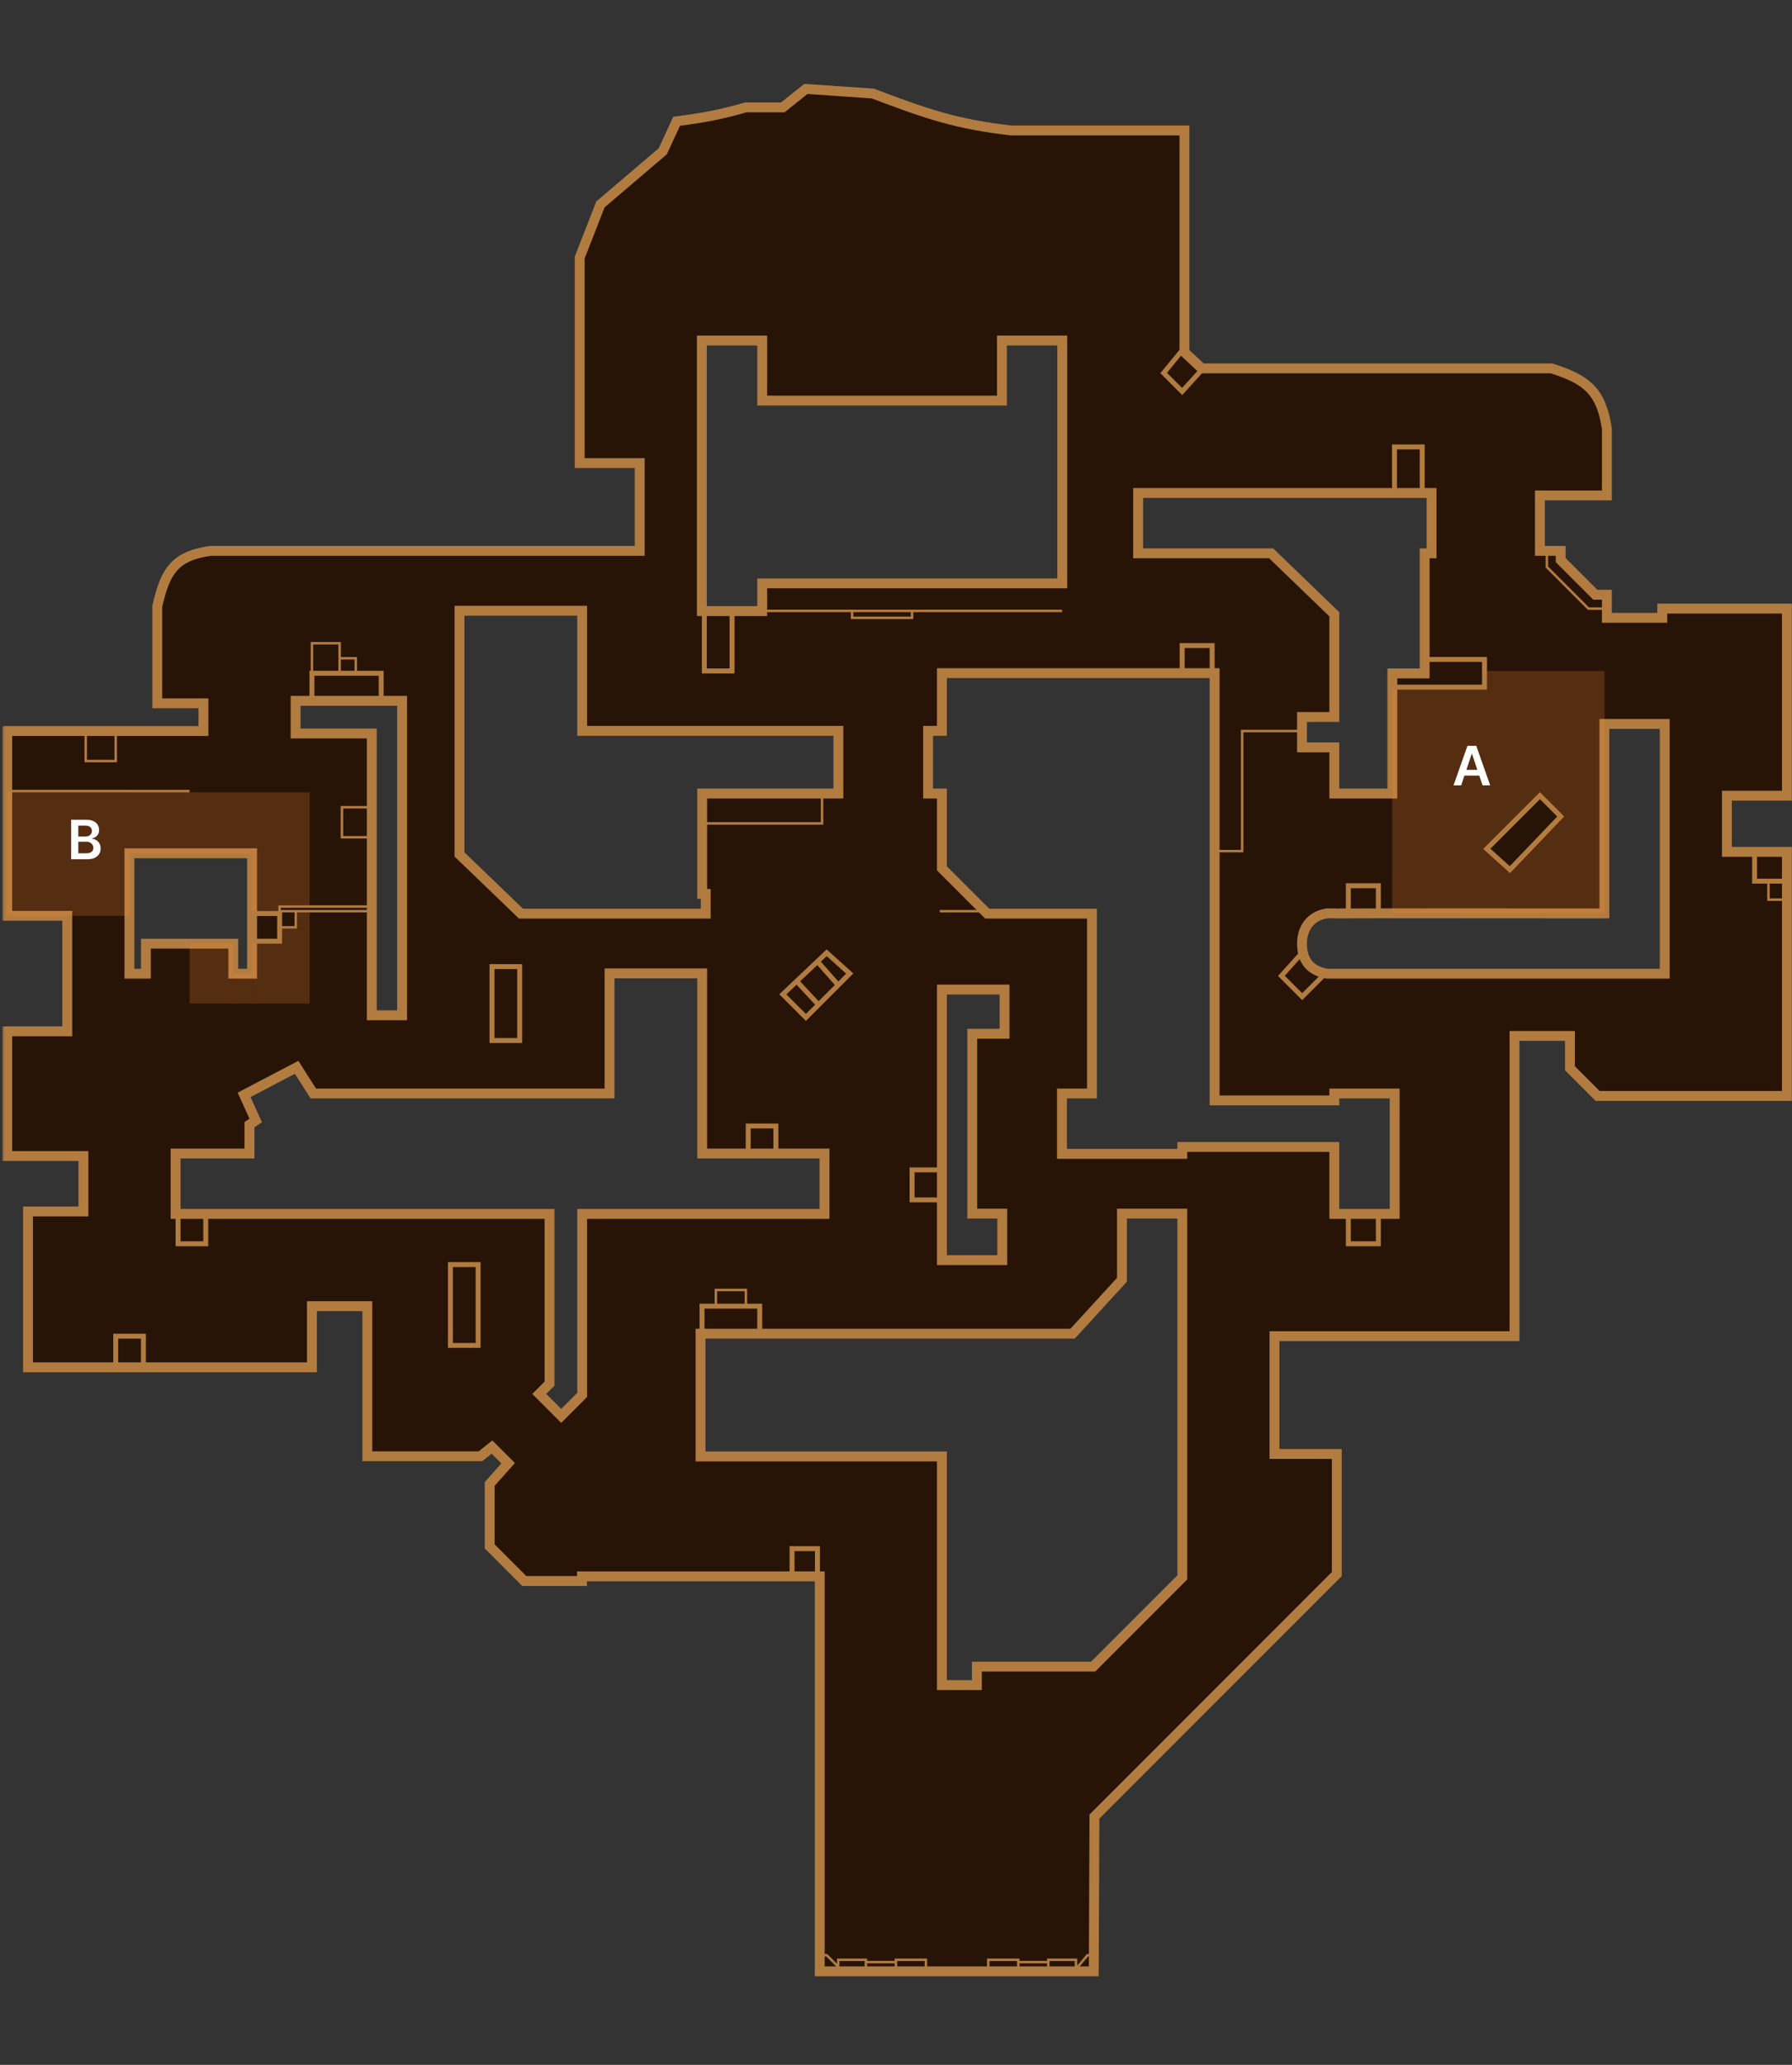 <svg width="363" height="418" viewBox="0 0 363 418" fill="none" xmlns="http://www.w3.org/2000/svg">
<rect x="0" y="0" width="363" height="418" fill="#333333" stroke="none"/>
<mask id="path-1-outside-1_301_20" maskUnits="userSpaceOnUse" x="0.467" y="16" width="363" height="385" fill="black">
<rect fill="white" x="0.467" y="16" width="363" height="385"/>
<path d="M176.808 18.936C187.797 23.119 193.948 25.178 204.863 26.416H239.93V71.304L243.438 74.576H314.275C321.68 76.887 324.341 79.379 325.497 86.733V100.293H311.937V111.515H316.145V113.386L323.159 120.399H325.497V125.074H336.718V123.204H361.967V161.078H349.811V172.444H361.967V221.862H323.626L318.015 216.252V209.706H306.793V270.49H258.166V294.337H270.791V318.65L221.695 367.746L221.563 399.073H166.053V319.118H117.893V320.054H106.204L99.191 313.04V300.415L102.931 296.207L99.658 292.935L97.32 294.805H74.409V264.412H63.187V276.793H5.675V245.241H16.897V234.02H1.467V208.771H13.624V185.392H1.467V147.986H41.211V142.375H31.86V122.737C33.509 115.494 35.438 112.554 42.614 111.515H129.583V93.747H117.426V52.133L121.634 41.379L134.258 30.625L137.064 24.546C142.558 23.837 145.628 23.282 151.091 21.74H158.573L163.249 18L176.808 18.936ZM227.274 245.677V259.074L217.267 269.991H141.905V294.837H190.802V341.127H197.881V337.387H221.435L239.496 319.326V245.677H227.274ZM123.472 197.049V221.363H63.461L60.336 216.451L60.089 216.063L59.682 216.276L49.863 221.42L49.444 221.64L49.64 222.07L51.802 226.826L50.752 227.525L50.53 227.674V233.521H35.568V245.742H111.315V280.103L109.591 281.827L109.238 282.181L113.685 286.628L114.039 286.274L117.78 282.534L117.926 282.388V245.742H167.021V233.521H142.24V197.049H123.472ZM190.802 200.322V255.094H203.025V245.677H196.946V209.271H203.492V200.322H190.802ZM190.802 136.265V147.954H187.998V160.644H190.802V175.78L190.949 175.927L199.833 184.811L199.98 184.957H221.195V221.363H215.117V233.585H239.496V232.183H270.291V245.742H282.512V221.363H270.291V222.766H246.042V136.265H190.802ZM59.881 141.875V148.486H75.312V205.53H81.455V141.875H59.881ZM26.216 172.735V197.114H29.554V191.035H47.257V197.114H51.063V172.735H26.216ZM324.996 146.551V184.916L281.544 184.892H281.542L270.794 184.916L268.926 184.892H268.887L268.849 184.896C267.091 185.148 265.799 185.95 264.955 187.075C264.117 188.191 263.744 189.589 263.744 191.003C263.744 192.897 264.236 194.317 265.161 195.326C266.081 196.33 267.371 196.863 268.837 197.107L268.878 197.113H337.218V146.551H324.996ZM93.08 123.64V172.98L93.233 173.128L105.39 184.817L105.535 184.957H142.957V180.961H142.24V160.644H169.827V147.954H117.926V123.64H93.08ZM230.546 99.794V112.016H257.497L270.291 124.352V145.148H263.745V151.292H270.291V160.644H282.044V136.329H288.59V112.016H289.994V99.794H230.546ZM142.175 68.934V123.705H154.397V118.094H215.181V68.934H202.959V81.091H154.397V68.934H142.175Z"/>
</mask>
<path d="M176.808 18.936C187.797 23.119 193.948 25.178 204.863 26.416H239.93V71.304L243.438 74.576H314.275C321.68 76.887 324.341 79.379 325.497 86.733V100.293H311.937V111.515H316.145V113.386L323.159 120.399H325.497V125.074H336.718V123.204H361.967V161.078H349.811V172.444H361.967V221.862H323.626L318.015 216.252V209.706H306.793V270.49H258.166V294.337H270.791V318.65L221.695 367.746L221.563 399.073H166.053V319.118H117.893V320.054H106.204L99.191 313.04V300.415L102.931 296.207L99.658 292.935L97.32 294.805H74.409V264.412H63.187V276.793H5.675V245.241H16.897V234.02H1.467V208.771H13.624V185.392H1.467V147.986H41.211V142.375H31.86V122.737C33.509 115.494 35.438 112.554 42.614 111.515H129.583V93.747H117.426V52.133L121.634 41.379L134.258 30.625L137.064 24.546C142.558 23.837 145.628 23.282 151.091 21.74H158.573L163.249 18L176.808 18.936ZM227.274 245.677V259.074L217.267 269.991H141.905V294.837H190.802V341.127H197.881V337.387H221.435L239.496 319.326V245.677H227.274ZM123.472 197.049V221.363H63.461L60.336 216.451L60.089 216.063L59.682 216.276L49.863 221.42L49.444 221.64L49.64 222.07L51.802 226.826L50.752 227.525L50.53 227.674V233.521H35.568V245.742H111.315V280.103L109.591 281.827L109.238 282.181L113.685 286.628L114.039 286.274L117.78 282.534L117.926 282.388V245.742H167.021V233.521H142.24V197.049H123.472ZM190.802 200.322V255.094H203.025V245.677H196.946V209.271H203.492V200.322H190.802ZM190.802 136.265V147.954H187.998V160.644H190.802V175.78L190.949 175.927L199.833 184.811L199.98 184.957H221.195V221.363H215.117V233.585H239.496V232.183H270.291V245.742H282.512V221.363H270.291V222.766H246.042V136.265H190.802ZM59.881 141.875V148.486H75.312V205.53H81.455V141.875H59.881ZM26.216 172.735V197.114H29.554V191.035H47.257V197.114H51.063V172.735H26.216ZM324.996 146.551V184.916L281.544 184.892H281.542L270.794 184.916L268.926 184.892H268.887L268.849 184.896C267.091 185.148 265.799 185.95 264.955 187.075C264.117 188.191 263.744 189.589 263.744 191.003C263.744 192.897 264.236 194.317 265.161 195.326C266.081 196.33 267.371 196.863 268.837 197.107L268.878 197.113H337.218V146.551H324.996ZM93.08 123.64V172.98L93.233 173.128L105.39 184.817L105.535 184.957H142.957V180.961H142.24V160.644H169.827V147.954H117.926V123.64H93.08ZM230.546 99.794V112.016H257.497L270.291 124.352V145.148H263.745V151.292H270.291V160.644H282.044V136.329H288.59V112.016H289.994V99.794H230.546ZM142.175 68.934V123.705H154.397V118.094H215.181V68.934H202.959V81.091H154.397V68.934H142.175Z" fill="#271406"/>
<path d="M176.808 18.936L177.164 18.001L177.025 17.948L176.877 17.938L176.808 18.936ZM204.863 26.416L204.75 27.41L204.806 27.416H204.863V26.416ZM239.93 26.416H240.93V25.416H239.93V26.416ZM239.93 71.304H238.93V71.738L239.248 72.035L239.93 71.304ZM243.438 74.576L242.756 75.307L243.044 75.576H243.438V74.576ZM314.275 74.576L314.573 73.622L314.427 73.576H314.275V74.576ZM325.497 86.733H326.497V86.655L326.484 86.578L325.497 86.733ZM325.497 100.293V101.293H326.497V100.293H325.497ZM311.937 100.293V99.293H310.937V100.293H311.937ZM311.937 111.515H310.937V112.515H311.937V111.515ZM316.145 111.515H317.145V110.515H316.145V111.515ZM316.145 113.386H315.145V113.8L315.438 114.093L316.145 113.386ZM323.159 120.399L322.452 121.107L322.744 121.399H323.159V120.399ZM325.497 120.399H326.497V119.399H325.497V120.399ZM325.497 125.074H324.497V126.074H325.497V125.074ZM336.718 125.074V126.074H337.718V125.074H336.718ZM336.718 123.204V122.204H335.718V123.204H336.718ZM361.967 123.204H362.967V122.204H361.967V123.204ZM361.967 161.078V162.078H362.967V161.078H361.967ZM349.811 161.078V160.078H348.811V161.078H349.811ZM349.811 172.444H348.811V173.444H349.811V172.444ZM361.967 172.444H362.967V171.444H361.967V172.444ZM361.967 221.862V222.862H362.967V221.862H361.967ZM323.626 221.862L322.919 222.569L323.212 222.862H323.626V221.862ZM318.015 216.252H317.015V216.666L317.308 216.959L318.015 216.252ZM318.015 209.706H319.015V208.706H318.015V209.706ZM306.793 209.706V208.706H305.793V209.706H306.793ZM306.793 270.49V271.49H307.793V270.49H306.793ZM258.166 270.49V269.49H257.166V270.49H258.166ZM258.166 294.337H257.166V295.337H258.166V294.337ZM270.791 294.337H271.791V293.337H270.791V294.337ZM270.791 318.65L271.498 319.357L271.791 319.065V318.65H270.791ZM221.695 367.746L220.988 367.039L220.697 367.33L220.695 367.742L221.695 367.746ZM221.563 399.073V400.073H222.559L222.563 399.077L221.563 399.073ZM166.053 399.073H165.053V400.073H166.053V399.073ZM166.053 319.118H167.053V318.118H166.053V319.118ZM117.893 319.118V318.118H116.893V319.118H117.893ZM117.893 320.054V321.054H118.893V320.054H117.893ZM106.204 320.054L105.496 320.761L105.789 321.054H106.204V320.054ZM99.191 313.04H98.191V313.454L98.484 313.747L99.191 313.04ZM99.191 300.415L98.444 299.751L98.191 300.035V300.415H99.191ZM102.931 296.207L103.679 296.871L104.305 296.167L103.638 295.5L102.931 296.207ZM99.658 292.935L100.365 292.227L99.732 291.595L99.033 292.154L99.658 292.935ZM97.32 294.805V295.805H97.671L97.945 295.586L97.32 294.805ZM74.409 294.805H73.409V295.805H74.409V294.805ZM74.409 264.412H75.409V263.412H74.409V264.412ZM63.187 264.412V263.412H62.187V264.412H63.187ZM63.187 276.793V277.793H64.187V276.793H63.187ZM5.675 276.793H4.675V277.793H5.675V276.793ZM5.675 245.241V244.241H4.675V245.241H5.675ZM16.897 245.241V246.241H17.897V245.241H16.897ZM16.897 234.02H17.897V233.02H16.897V234.02ZM1.467 234.02H0.467V235.02H1.467V234.02ZM1.467 208.771V207.771H0.467V208.771H1.467ZM13.624 208.771V209.771H14.624V208.771H13.624ZM13.624 185.392H14.624V184.392H13.624V185.392ZM1.467 185.392H0.467V186.392H1.467V185.392ZM1.467 147.986V146.986H0.467V147.986H1.467ZM41.211 147.986V148.986H42.211V147.986H41.211ZM41.211 142.375H42.211V141.375H41.211V142.375ZM31.86 142.375H30.86V143.375H31.86V142.375ZM31.86 122.737L30.885 122.515L30.86 122.625V122.737H31.86ZM42.614 111.515V110.515H42.542L42.47 110.525L42.614 111.515ZM129.583 111.515V112.515H130.583V111.515H129.583ZM129.583 93.747H130.583V92.747H129.583V93.747ZM117.426 93.747H116.426V94.747H117.426V93.747ZM117.426 52.133L116.495 51.768L116.426 51.944V52.133H117.426ZM121.634 41.379L120.986 40.618L120.795 40.781L120.703 41.014L121.634 41.379ZM134.258 30.625L134.907 31.386L135.074 31.244L135.166 31.044L134.258 30.625ZM137.064 24.546L136.936 23.554L136.388 23.625L136.156 24.127L137.064 24.546ZM151.091 21.74V20.74H150.953L150.82 20.778L151.091 21.74ZM158.573 21.74V22.74H158.924L159.197 22.521L158.573 21.74ZM163.249 18L163.317 17.002L162.928 16.976L162.624 17.219L163.249 18ZM227.274 245.677V244.677H226.274V245.677H227.274ZM227.274 259.074L228.011 259.75L228.274 259.463V259.074H227.274ZM217.267 269.991V270.991H217.707L218.004 270.667L217.267 269.991ZM141.905 269.991V268.991H140.905V269.991H141.905ZM141.905 294.837H140.905V295.837H141.905V294.837ZM190.802 294.837H191.802V293.837H190.802V294.837ZM190.802 341.127H189.802V342.127H190.802V341.127ZM197.881 341.127V342.127H198.881V341.127H197.881ZM197.881 337.387V336.387H196.881V337.387H197.881ZM221.435 337.387V338.387H221.849L222.142 338.094L221.435 337.387ZM239.496 319.326L240.203 320.033L240.496 319.74V319.326H239.496ZM239.496 245.677H240.496V244.677H239.496V245.677ZM123.472 197.049V196.049H122.472V197.049H123.472ZM123.472 221.363V222.363H124.472V221.363H123.472ZM63.461 221.363L62.618 221.9L62.912 222.363H63.461V221.363ZM60.336 216.451L61.18 215.914L61.18 215.914L60.336 216.451ZM60.089 216.063L60.933 215.526L60.439 214.752L59.626 215.177L60.089 216.063ZM59.682 216.276L59.219 215.39L59.218 215.391L59.682 216.276ZM49.863 221.42L49.399 220.534L49.398 220.534L49.863 221.42ZM49.444 221.64L48.979 220.754L48.142 221.193L48.534 222.054L49.444 221.64ZM49.64 222.07L50.55 221.656L50.55 221.656L49.64 222.07ZM51.802 226.826L52.357 227.658L53.065 227.187L52.713 226.412L51.802 226.826ZM50.752 227.525L50.198 226.693L50.198 226.693L50.752 227.525ZM50.53 227.674L49.975 226.842L49.53 227.139V227.674H50.53ZM50.53 233.521V234.521H51.53V233.521H50.53ZM35.568 233.521V232.521H34.568V233.521H35.568ZM35.568 245.742H34.568V246.742H35.568V245.742ZM111.315 245.742H112.315V244.742H111.315V245.742ZM111.315 280.103L112.022 280.809L112.315 280.517V280.103H111.315ZM109.591 281.827L110.298 282.534L110.299 282.534L109.591 281.827ZM109.238 282.181L108.531 281.474L107.824 282.181L108.531 282.888L109.238 282.181ZM113.685 286.628L112.978 287.335L113.685 288.042L114.392 287.335L113.685 286.628ZM114.039 286.274L113.332 285.567L113.331 285.567L114.039 286.274ZM117.78 282.534L118.487 283.241L118.487 283.241L117.78 282.534ZM117.926 282.388L118.633 283.095L118.926 282.802V282.388H117.926ZM117.926 245.742V244.742H116.926V245.742H117.926ZM167.021 245.742V246.742H168.021V245.742H167.021ZM167.021 233.521H168.021V232.521H167.021V233.521ZM142.24 233.521H141.24V234.521H142.24V233.521ZM142.24 197.049H143.24V196.049H142.24V197.049ZM190.802 200.322V199.322H189.802V200.322H190.802ZM190.802 255.094H189.802V256.094H190.802V255.094ZM203.025 255.094V256.094H204.025V255.094H203.025ZM203.025 245.677H204.025V244.677H203.025V245.677ZM196.946 245.677H195.946V246.677H196.946V245.677ZM196.946 209.271V208.271H195.946V209.271H196.946ZM203.492 209.271V210.271H204.492V209.271H203.492ZM203.492 200.322H204.492V199.322H203.492V200.322ZM190.802 136.265V135.265H189.802V136.265H190.802ZM190.802 147.954V148.954H191.802V147.954H190.802ZM187.998 147.954V146.954H186.998V147.954H187.998ZM187.998 160.644H186.998V161.644H187.998V160.644ZM190.802 160.644H191.802V159.644H190.802V160.644ZM190.802 175.78H189.802V176.194L190.095 176.487L190.802 175.78ZM190.949 175.927L190.242 176.634L190.242 176.634L190.949 175.927ZM199.833 184.811L200.541 184.103L200.541 184.103L199.833 184.811ZM199.98 184.957L199.273 185.664L199.566 185.957H199.98V184.957ZM221.195 184.957H222.195V183.957H221.195V184.957ZM221.195 221.363V222.363H222.195V221.363H221.195ZM215.117 221.363V220.363H214.117V221.363H215.117ZM215.117 233.585H214.117V234.585H215.117V233.585ZM239.496 233.585V234.585H240.496V233.585H239.496ZM239.496 232.183V231.183H238.496V232.183H239.496ZM270.291 232.183H271.291V231.183H270.291V232.183ZM270.291 245.742H269.291V246.742H270.291V245.742ZM282.512 245.742V246.742H283.512V245.742H282.512ZM282.512 221.363H283.512V220.363H282.512V221.363ZM270.291 221.363V220.363H269.291V221.363H270.291ZM270.291 222.766V223.766H271.291V222.766H270.291ZM246.042 222.766H245.042V223.766H246.042V222.766ZM246.042 136.265H247.042V135.265H246.042V136.265ZM59.881 141.875V140.875H58.881V141.875H59.881ZM59.881 148.486H58.881V149.486H59.881V148.486ZM75.312 148.486H76.312V147.486H75.312V148.486ZM75.312 205.53H74.312V206.53H75.312V205.53ZM81.455 205.53V206.53H82.455V205.53H81.455ZM81.455 141.875H82.455V140.875H81.455V141.875ZM26.216 172.735V171.735H25.216V172.735H26.216ZM26.216 197.114H25.216V198.114H26.216V197.114ZM29.554 197.114V198.114H30.554V197.114H29.554ZM29.554 191.035V190.035H28.554V191.035H29.554ZM47.257 191.035H48.257V190.035H47.257V191.035ZM47.257 197.114H46.257V198.114H47.257V197.114ZM51.063 197.114V198.114H52.063V197.114H51.063ZM51.063 172.735H52.063V171.735H51.063V172.735ZM324.996 146.551V145.551H323.996V146.551H324.996ZM324.996 184.916L324.995 185.916L325.996 185.917V184.916H324.996ZM281.544 184.892L281.545 183.892H281.544V184.892ZM281.542 184.892V183.892L281.54 183.892L281.542 184.892ZM270.794 184.916L270.781 185.916L270.789 185.916L270.797 185.916L270.794 184.916ZM268.926 184.892L268.939 183.892H268.926V184.892ZM268.887 184.892V183.892H268.823L268.76 183.9L268.887 184.892ZM268.849 184.896L268.722 183.905L268.715 183.906L268.708 183.907L268.849 184.896ZM264.955 187.075L264.155 186.475L264.155 186.475L264.955 187.075ZM263.744 191.003L262.744 191.003L262.744 191.003L263.744 191.003ZM265.161 195.326L264.423 196.002L264.424 196.002L265.161 195.326ZM268.837 197.107L268.673 198.094L268.684 198.096L268.696 198.097L268.837 197.107ZM268.878 197.113L268.737 198.103L268.807 198.113H268.878V197.113ZM337.218 197.113V198.113H338.218V197.113H337.218ZM337.218 146.551H338.218V145.551H337.218V146.551ZM93.08 123.64V122.64H92.08V123.64H93.08ZM93.08 172.98H92.08V173.406L92.386 173.701L93.08 172.98ZM93.233 173.128L92.54 173.849L92.54 173.849L93.233 173.128ZM105.39 184.817L106.085 184.098L106.083 184.097L105.39 184.817ZM105.535 184.957L104.84 185.676L105.13 185.957H105.535V184.957ZM142.957 184.957V185.957H143.957V184.957H142.957ZM142.957 180.961H143.957V179.961H142.957V180.961ZM142.24 180.961H141.24V181.961H142.24V180.961ZM142.24 160.644V159.644H141.24V160.644H142.24ZM169.827 160.644V161.644H170.827V160.644H169.827ZM169.827 147.954H170.827V146.954H169.827V147.954ZM117.926 147.954H116.926V148.954H117.926V147.954ZM117.926 123.64H118.926V122.64H117.926V123.64ZM230.546 99.794V98.794H229.546V99.794H230.546ZM230.546 112.016H229.546V113.016H230.546V112.016ZM257.497 112.016L258.191 111.296L257.9 111.016H257.497V112.016ZM270.291 124.352H271.291V123.927L270.985 123.632L270.291 124.352ZM270.291 145.148V146.148H271.291V145.148H270.291ZM263.745 145.148V144.148H262.745V145.148H263.745ZM263.745 151.292H262.745V152.292H263.745V151.292ZM270.291 151.292H271.291V150.292H270.291V151.292ZM270.291 160.644H269.291V161.644H270.291V160.644ZM282.044 160.644V161.644H283.044V160.644H282.044ZM282.044 136.329V135.329H281.044V136.329H282.044ZM288.59 136.329V137.329H289.59V136.329H288.59ZM288.59 112.016V111.016H287.59V112.016H288.59ZM289.994 112.016V113.016H290.994V112.016H289.994ZM289.994 99.794H290.994V98.794H289.994V99.794ZM142.175 68.934V67.934H141.175V68.934H142.175ZM142.175 123.705H141.175V124.705H142.175V123.705ZM154.397 123.705V124.705H155.397V123.705H154.397ZM154.397 118.094V117.094H153.397V118.094H154.397ZM215.181 118.094V119.094H216.181V118.094H215.181ZM215.181 68.934H216.181V67.934H215.181V68.934ZM202.959 68.934V67.934H201.959V68.934H202.959ZM202.959 81.091V82.091H203.959V81.091H202.959ZM154.397 81.091H153.397V82.091H154.397V81.091ZM154.397 68.934H155.397V67.934H154.397V68.934ZM176.808 18.936L176.452 19.87C187.472 24.065 193.713 26.158 204.75 27.41L204.863 26.416L204.976 25.422C194.183 24.198 188.123 22.173 177.164 18.001L176.808 18.936ZM204.863 26.416V27.416H239.93V26.416V25.416H204.863V26.416ZM239.93 26.416H238.93V71.304H239.93H240.93V26.416H239.93ZM239.93 71.304L239.248 72.035L242.756 75.307L243.438 74.576L244.12 73.845L240.612 70.573L239.93 71.304ZM243.438 74.576V75.576H314.275V74.576V73.576H243.438V74.576ZM314.275 74.576L313.977 75.531C317.641 76.674 319.951 77.813 321.504 79.451C323.038 81.07 323.945 83.299 324.509 86.889L325.497 86.733L326.484 86.578C325.893 82.813 324.891 80.118 322.955 78.076C321.037 76.051 318.313 74.789 314.573 73.622L314.275 74.576ZM325.497 86.733H324.497V100.293H325.497H326.497V86.733H325.497ZM325.497 100.293V99.293H311.937V100.293V101.293H325.497V100.293ZM311.937 100.293H310.937V111.515H311.937H312.937V100.293H311.937ZM311.937 111.515V112.515H316.145V111.515V110.515H311.937V111.515ZM316.145 111.515H315.145V113.386H316.145H317.145V111.515H316.145ZM316.145 113.386L315.438 114.093L322.452 121.107L323.159 120.399L323.866 119.692L316.852 112.679L316.145 113.386ZM323.159 120.399V121.399H325.497V120.399V119.399H323.159V120.399ZM325.497 120.399H324.497V125.074H325.497H326.497V120.399H325.497ZM325.497 125.074V126.074H336.718V125.074V124.074H325.497V125.074ZM336.718 125.074H337.718V123.204H336.718H335.718V125.074H336.718ZM336.718 123.204V124.204H361.967V123.204V122.204H336.718V123.204ZM361.967 123.204H360.967V161.078H361.967H362.967V123.204H361.967ZM361.967 161.078V160.078H349.811V161.078V162.078H361.967V161.078ZM349.811 161.078H348.811V172.444H349.811H350.811V161.078H349.811ZM349.811 172.444V173.444H361.967V172.444V171.444H349.811V172.444ZM361.967 172.444H360.967V221.862H361.967H362.967V172.444H361.967ZM361.967 221.862V220.862H323.626V221.862V222.862H361.967V221.862ZM323.626 221.862L324.334 221.155L318.722 215.545L318.015 216.252L317.308 216.959L322.919 222.569L323.626 221.862ZM318.015 216.252H319.015V209.706H318.015H317.015V216.252H318.015ZM318.015 209.706V208.706H306.793V209.706V210.706H318.015V209.706ZM306.793 209.706H305.793V270.49H306.793H307.793V209.706H306.793ZM306.793 270.49V269.49H258.166V270.49V271.49H306.793V270.49ZM258.166 270.49H257.166V294.337H258.166H259.166V270.49H258.166ZM258.166 294.337V295.337H270.791V294.337V293.337H258.166V294.337ZM270.791 294.337H269.791V318.65H270.791H271.791V294.337H270.791ZM270.791 318.65L270.083 317.943L220.988 367.039L221.695 367.746L222.402 368.453L271.498 319.357L270.791 318.65ZM221.695 367.746L220.695 367.742L220.563 399.069L221.563 399.073L222.563 399.077L222.695 367.75L221.695 367.746ZM221.563 399.073V398.073H166.053V399.073V400.073H221.563V399.073ZM166.053 399.073H167.053V319.118H166.053H165.053V399.073H166.053ZM166.053 319.118V318.118H117.893V319.118V320.118H166.053V319.118ZM117.893 319.118H116.893V320.054H117.893H118.893V319.118H117.893ZM117.893 320.054V319.054H106.204V320.054V321.054H117.893V320.054ZM106.204 320.054L106.911 319.347L99.898 312.333L99.191 313.04L98.484 313.747L105.496 320.761L106.204 320.054ZM99.191 313.04H100.191V300.415H99.191H98.191V313.04H99.191ZM99.191 300.415L99.938 301.079L103.679 296.871L102.931 296.207L102.184 295.543L98.444 299.751L99.191 300.415ZM102.931 296.207L103.638 295.5L100.365 292.227L99.658 292.935L98.951 293.642L102.224 296.914L102.931 296.207ZM99.658 292.935L99.033 292.154L96.695 294.024L97.32 294.805L97.945 295.586L100.282 293.715L99.658 292.935ZM97.32 294.805V293.805H74.409V294.805V295.805H97.32V294.805ZM74.409 294.805H75.409V264.412H74.409H73.409V294.805H74.409ZM74.409 264.412V263.412H63.187V264.412V265.412H74.409V264.412ZM63.187 264.412H62.187V276.793H63.187H64.187V264.412H63.187ZM63.187 276.793V275.793H5.675V276.793V277.793H63.187V276.793ZM5.675 276.793H6.675V245.241H5.675H4.675V276.793H5.675ZM5.675 245.241V246.241H16.897V245.241V244.241H5.675V245.241ZM16.897 245.241H17.897V234.02H16.897H15.897V245.241H16.897ZM16.897 234.02V233.02H1.467V234.02V235.02H16.897V234.02ZM1.467 234.02H2.467V208.771H1.467H0.467V234.02H1.467ZM1.467 208.771V209.771H13.624V208.771V207.771H1.467V208.771ZM13.624 208.771H14.624V185.392H13.624H12.624V208.771H13.624ZM13.624 185.392V184.392H1.467V185.392V186.392H13.624V185.392ZM1.467 185.392H2.467V147.986H1.467H0.467V185.392H1.467ZM1.467 147.986V148.986H41.211V147.986V146.986H1.467V147.986ZM41.211 147.986H42.211V142.375H41.211H40.211V147.986H41.211ZM41.211 142.375V141.375H31.86V142.375V143.375H41.211V142.375ZM31.86 142.375H32.86V122.737H31.86H30.86V142.375H31.86ZM31.86 122.737L32.835 122.959C33.657 119.35 34.509 117.03 35.909 115.467C37.272 113.944 39.281 113.008 42.757 112.504L42.614 111.515L42.47 110.525C38.771 111.061 36.227 112.114 34.419 114.132C32.649 116.109 31.712 118.881 30.885 122.515L31.86 122.737ZM42.614 111.515V112.515H129.583V111.515V110.515H42.614V111.515ZM129.583 111.515H130.583V93.747H129.583H128.583V111.515H129.583ZM129.583 93.747V92.747H117.426V93.747V94.747H129.583V93.747ZM117.426 93.747H118.426V52.133H117.426H116.426V93.747H117.426ZM117.426 52.133L118.358 52.497L122.566 41.743L121.634 41.379L120.703 41.014L116.495 51.768L117.426 52.133ZM121.634 41.379L122.283 42.14L134.907 31.386L134.258 30.625L133.61 29.864L120.986 40.618L121.634 41.379ZM134.258 30.625L135.166 31.044L137.972 24.965L137.064 24.546L136.156 24.127L133.35 30.206L134.258 30.625ZM137.064 24.546L137.192 25.538C142.724 24.824 145.844 24.26 151.363 22.703L151.091 21.74L150.82 20.778C145.413 22.303 142.393 22.85 136.936 23.554L137.064 24.546ZM151.091 21.74V22.74H158.573V21.74V20.74H151.091V21.74ZM158.573 21.74L159.197 22.521L163.873 18.781L163.249 18L162.624 17.219L157.948 20.959L158.573 21.74ZM163.249 18L163.18 18.998L176.739 19.933L176.808 18.936L176.877 17.938L163.317 17.002L163.249 18ZM227.274 245.677H226.274V259.074H227.274H228.274V245.677H227.274ZM227.274 259.074L226.537 258.399L216.53 269.316L217.267 269.991L218.004 270.667L228.011 259.75L227.274 259.074ZM217.267 269.991V268.991H141.905V269.991V270.991H217.267V269.991ZM141.905 269.991H140.905V294.837H141.905H142.905V269.991H141.905ZM141.905 294.837V295.837H190.802V294.837V293.837H141.905V294.837ZM190.802 294.837H189.802V341.127H190.802H191.802V294.837H190.802ZM190.802 341.127V342.127H197.881V341.127V340.127H190.802V341.127ZM197.881 341.127H198.881V337.387H197.881H196.881V341.127H197.881ZM197.881 337.387V338.387H221.435V337.387V336.387H197.881V337.387ZM221.435 337.387L222.142 338.094L240.203 320.033L239.496 319.326L238.788 318.619L220.728 336.68L221.435 337.387ZM239.496 319.326H240.496V245.677H239.496H238.496V319.326H239.496ZM239.496 245.677V244.677H227.274V245.677V246.677H239.496V245.677ZM123.472 197.049H122.472V221.363H123.472H124.472V197.049H123.472ZM123.472 221.363V220.363H63.461V221.363V222.363H123.472V221.363ZM63.461 221.363L64.305 220.827L61.18 215.914L60.336 216.451L59.493 216.988L62.618 221.9L63.461 221.363ZM60.336 216.451L61.18 215.914L60.933 215.526L60.089 216.063L59.246 216.601L59.493 216.989L60.336 216.451ZM60.089 216.063L59.626 215.177L59.219 215.39L59.682 216.276L60.145 217.163L60.553 216.95L60.089 216.063ZM59.682 216.276L59.218 215.391L49.399 220.534L49.863 221.42L50.327 222.306L60.146 217.162L59.682 216.276ZM49.863 221.42L49.398 220.534L48.979 220.754L49.444 221.64L49.908 222.525L50.327 222.306L49.863 221.42ZM49.444 221.64L48.534 222.054L48.73 222.485L49.64 222.07L50.55 221.656L50.354 221.225L49.444 221.64ZM49.64 222.07L48.73 222.484L50.892 227.24L51.802 226.826L52.713 226.412L50.55 221.656L49.64 222.07ZM51.802 226.826L51.248 225.994L50.198 226.693L50.752 227.525L51.307 228.358L52.357 227.658L51.802 226.826ZM50.752 227.525L50.198 226.693L49.975 226.842L50.53 227.674L51.084 228.506L51.307 228.357L50.752 227.525ZM50.53 227.674H49.53V233.521H50.53H51.53V227.674H50.53ZM50.53 233.521V232.521H35.568V233.521V234.521H50.53V233.521ZM35.568 233.521H34.568V245.742H35.568H36.568V233.521H35.568ZM35.568 245.742V246.742H111.315V245.742V244.742H35.568V245.742ZM111.315 245.742H110.315V280.103H111.315H112.315V245.742H111.315ZM111.315 280.103L110.608 279.396L108.884 281.12L109.591 281.827L110.299 282.534L112.022 280.809L111.315 280.103ZM109.591 281.827L108.884 281.12L108.531 281.474L109.238 282.181L109.945 282.888L110.298 282.534L109.591 281.827ZM109.238 282.181L108.531 282.888L112.978 287.335L113.685 286.628L114.392 285.921L109.945 281.474L109.238 282.181ZM113.685 286.628L114.392 287.335L114.746 286.982L114.039 286.274L113.331 285.567L112.978 285.921L113.685 286.628ZM114.039 286.274L114.746 286.982L118.487 283.241L117.78 282.534L117.073 281.827L113.332 285.567L114.039 286.274ZM117.78 282.534L118.487 283.241L118.633 283.095L117.926 282.388L117.219 281.681L117.073 281.827L117.78 282.534ZM117.926 282.388H118.926V245.742H117.926H116.926V282.388H117.926ZM117.926 245.742V246.742H167.021V245.742V244.742H117.926V245.742ZM167.021 245.742H168.021V233.521H167.021H166.021V245.742H167.021ZM167.021 233.521V232.521H142.24V233.521V234.521H167.021V233.521ZM142.24 233.521H143.24V197.049H142.24H141.24V233.521H142.24ZM142.24 197.049V196.049H123.472V197.049V198.049H142.24V197.049ZM190.802 200.322H189.802V255.094H190.802H191.802V200.322H190.802ZM190.802 255.094V256.094H203.025V255.094V254.094H190.802V255.094ZM203.025 255.094H204.025V245.677H203.025H202.025V255.094H203.025ZM203.025 245.677V244.677H196.946V245.677V246.677H203.025V245.677ZM196.946 245.677H197.946V209.271H196.946H195.946V245.677H196.946ZM196.946 209.271V210.271H203.492V209.271V208.271H196.946V209.271ZM203.492 209.271H204.492V200.322H203.492H202.492V209.271H203.492ZM203.492 200.322V199.322H190.802V200.322V201.322H203.492V200.322ZM190.802 136.265H189.802V147.954H190.802H191.802V136.265H190.802ZM190.802 147.954V146.954H187.998V147.954V148.954H190.802V147.954ZM187.998 147.954H186.998V160.644H187.998H188.998V147.954H187.998ZM187.998 160.644V161.644H190.802V160.644V159.644H187.998V160.644ZM190.802 160.644H189.802V175.78H190.802H191.802V160.644H190.802ZM190.802 175.78L190.095 176.487L190.242 176.634L190.949 175.927L191.656 175.22L191.509 175.073L190.802 175.78ZM190.949 175.927L190.242 176.634L199.126 185.518L199.833 184.811L200.541 184.103L191.656 175.22L190.949 175.927ZM199.833 184.811L199.126 185.518L199.273 185.664L199.98 184.957L200.687 184.25L200.541 184.103L199.833 184.811ZM199.98 184.957V185.957H221.195V184.957V183.957H199.98V184.957ZM221.195 184.957H220.195V221.363H221.195H222.195V184.957H221.195ZM221.195 221.363V220.363H215.117V221.363V222.363H221.195V221.363ZM215.117 221.363H214.117V233.585H215.117H216.117V221.363H215.117ZM215.117 233.585V234.585H239.496V233.585V232.585H215.117V233.585ZM239.496 233.585H240.496V232.183H239.496H238.496V233.585H239.496ZM239.496 232.183V233.183H270.291V232.183V231.183H239.496V232.183ZM270.291 232.183H269.291V245.742H270.291H271.291V232.183H270.291ZM270.291 245.742V246.742H282.512V245.742V244.742H270.291V245.742ZM282.512 245.742H283.512V221.363H282.512H281.512V245.742H282.512ZM282.512 221.363V220.363H270.291V221.363V222.363H282.512V221.363ZM270.291 221.363H269.291V222.766H270.291H271.291V221.363H270.291ZM270.291 222.766V221.766H246.042V222.766V223.766H270.291V222.766ZM246.042 222.766H247.042V136.265H246.042H245.042V222.766H246.042ZM246.042 136.265V135.265H190.802V136.265V137.265H246.042V136.265ZM59.881 141.875H58.881V148.486H59.881H60.881V141.875H59.881ZM59.881 148.486V149.486H75.312V148.486V147.486H59.881V148.486ZM75.312 148.486H74.312V205.53H75.312H76.312V148.486H75.312ZM75.312 205.53V206.53H81.455V205.53V204.53H75.312V205.53ZM81.455 205.53H82.455V141.875H81.455H80.455V205.53H81.455ZM81.455 141.875V140.875H59.881V141.875V142.875H81.455V141.875ZM26.216 172.735H25.216V197.114H26.216H27.216V172.735H26.216ZM26.216 197.114V198.114H29.554V197.114V196.114H26.216V197.114ZM29.554 197.114H30.554V191.035H29.554H28.554V197.114H29.554ZM29.554 191.035V192.035H47.257V191.035V190.035H29.554V191.035ZM47.257 191.035H46.257V197.114H47.257H48.257V191.035H47.257ZM47.257 197.114V198.114H51.063V197.114V196.114H47.257V197.114ZM51.063 197.114H52.063V172.735H51.063H50.063V197.114H51.063ZM51.063 172.735V171.735H26.216V172.735V173.735H51.063V172.735ZM324.996 146.551H323.996V184.916H324.996H325.996V146.551H324.996ZM324.996 184.916L324.996 183.916L281.545 183.892L281.544 184.892L281.544 185.892L324.995 185.916L324.996 184.916ZM281.544 184.892V183.892H281.542V184.892V185.892H281.544V184.892ZM281.542 184.892L281.54 183.892L270.792 183.916L270.794 184.916L270.797 185.916L281.545 185.892L281.542 184.892ZM270.794 184.916L270.808 183.916L268.939 183.892L268.926 184.892L268.913 185.892L270.781 185.916L270.794 184.916ZM268.926 184.892V183.892H268.887V184.892V185.892H268.926V184.892ZM268.887 184.892L268.76 183.9L268.722 183.905L268.849 184.896L268.976 185.888L269.014 185.883L268.887 184.892ZM268.849 184.896L268.708 183.907C266.705 184.193 265.17 185.124 264.155 186.475L264.955 187.075L265.754 187.676C266.429 186.777 267.476 186.103 268.991 185.886L268.849 184.896ZM264.955 187.075L264.155 186.475C263.16 187.799 262.744 189.421 262.744 191.003H263.744H264.744C264.744 189.757 265.073 188.583 265.754 187.676L264.955 187.075ZM263.744 191.003L262.744 191.003C262.744 193.071 263.284 194.759 264.423 196.002L265.161 195.326L265.898 194.65C265.187 193.875 264.744 192.723 264.744 191.003L263.744 191.003ZM265.161 195.326L264.424 196.002C265.547 197.228 267.078 197.828 268.673 198.094L268.837 197.107L269.002 196.121C267.663 195.898 266.614 195.432 265.898 194.65L265.161 195.326ZM268.837 197.107L268.696 198.097L268.737 198.103L268.878 197.113L269.02 196.123L268.979 196.117L268.837 197.107ZM268.878 197.113V198.113H337.218V197.113V196.113H268.878V197.113ZM337.218 197.113H338.218V146.551H337.218H336.218V197.113H337.218ZM337.218 146.551V145.551H324.996V146.551V147.551H337.218V146.551ZM93.08 123.64H92.08V172.98H93.08H94.08V123.64H93.08ZM93.08 172.98L92.386 173.701L92.54 173.849L93.233 173.128L93.926 172.407L93.773 172.26L93.08 172.98ZM93.233 173.128L92.54 173.849L104.697 185.538L105.39 184.817L106.083 184.097L93.926 172.407L93.233 173.128ZM105.39 184.817L104.695 185.537L104.84 185.676L105.535 184.957L106.23 184.238L106.085 184.098L105.39 184.817ZM105.535 184.957V185.957H142.957V184.957V183.957H105.535V184.957ZM142.957 184.957H143.957V180.961H142.957H141.957V184.957H142.957ZM142.957 180.961V179.961H142.24V180.961V181.961H142.957V180.961ZM142.24 180.961H143.24V160.644H142.24H141.24V180.961H142.24ZM142.24 160.644V161.644H169.827V160.644V159.644H142.24V160.644ZM169.827 160.644H170.827V147.954H169.827H168.827V160.644H169.827ZM169.827 147.954V146.954H117.926V147.954V148.954H169.827V147.954ZM117.926 147.954H118.926V123.64H117.926H116.926V147.954H117.926ZM117.926 123.64V122.64H93.08V123.64V124.64H117.926V123.64ZM230.546 99.794H229.546V112.016H230.546H231.546V99.794H230.546ZM230.546 112.016V113.016H257.497V112.016V111.016H230.546V112.016ZM257.497 112.016L256.802 112.735L269.596 125.071L270.291 124.352L270.985 123.632L258.191 111.296L257.497 112.016ZM270.291 124.352H269.291V145.148H270.291H271.291V124.352H270.291ZM270.291 145.148V144.148H263.745V145.148V146.148H270.291V145.148ZM263.745 145.148H262.745V151.292H263.745H264.745V145.148H263.745ZM263.745 151.292V152.292H270.291V151.292V150.292H263.745V151.292ZM270.291 151.292H269.291V160.644H270.291H271.291V151.292H270.291ZM270.291 160.644V161.644H282.044V160.644V159.644H270.291V160.644ZM282.044 160.644H283.044V136.329H282.044H281.044V160.644H282.044ZM282.044 136.329V137.329H288.59V136.329V135.329H282.044V136.329ZM288.59 136.329H289.59V112.016H288.59H287.59V136.329H288.59ZM288.59 112.016V113.016H289.994V112.016V111.016H288.59V112.016ZM289.994 112.016H290.994V99.794H289.994H288.994V112.016H289.994ZM289.994 99.794V98.794H230.546V99.794V100.794H289.994V99.794ZM142.175 68.934H141.175V123.705H142.175H143.175V68.934H142.175ZM142.175 123.705V124.705H154.397V123.705V122.705H142.175V123.705ZM154.397 123.705H155.397V118.094H154.397H153.397V123.705H154.397ZM154.397 118.094V119.094H215.181V118.094V117.094H154.397V118.094ZM215.181 118.094H216.181V68.934H215.181H214.181V118.094H215.181ZM215.181 68.934V67.934H202.959V68.934V69.934H215.181V68.934ZM202.959 68.934H201.959V81.091H202.959H203.959V68.934H202.959ZM202.959 81.091V80.091H154.397V81.091V82.091H202.959V81.091ZM154.397 81.091H155.397V68.934H154.397H153.397V81.091H154.397ZM154.397 68.934V67.934H142.175V68.934V69.934H154.397V68.934Z" fill="#B27C40" mask="url(#path-1-outside-1_301_20)"/>
<path d="M17.365 147.518V154.064H23.444V147.518M75.812 163.416H69.266V169.494H75.344" stroke="#B27C40" stroke-width="0.5"/>
<path d="M75.344 183.521H56.641V184.457H75.344" stroke="#B27C40" stroke-width="0.5"/>
<path d="M56.641 184.924V190.535H51.03V184.924H56.641Z" stroke="#B27C40"/>
<path d="M56.641 187.73H59.914V184.457" stroke="#B27C40" stroke-width="0.5"/>
<path d="M63.187 142.375V136.296H77.215V142.375M142.675 123.672V135.829H148.286V123.672M161.378 198.632L158.573 201.289L163.248 205.965L169.794 199.419M161.378 198.632L165.586 203.16M161.378 198.632L165.586 194.645M165.586 194.645L167.456 192.873L172.132 197.081L169.794 199.419M165.586 194.645L169.794 199.419M151.559 234.02V227.941H157.17V234.02M191.303 236.825H184.757V242.904H191.303M142.207 270.491V264.412H153.897V270.491M273.128 245.709V251.788H279.207V245.709M263.777 192.873L259.569 197.549L263.777 201.757L268.453 197.081M273.128 184.924V179.313H279.207V184.924M282.012 139.102H300.715V133.491H288.558M355.422 172.3V178.378H361.968M160.443 319.586V313.507H165.586V319.586M36.068 245.241C36.068 245.616 36.068 249.761 36.068 251.788H41.679V245.709M23.443 277.037V270.491H29.054V277.037M239.463 136.296V130.686H245.541V136.296M282.48 99.826V90.474H288.091V99.826M244.139 74.109L239.463 79.252L235.722 75.512L239.931 70.368M99.658 195.679V210.641H105.269V195.679H99.658ZM301.65 171.365L311.937 161.078L316.145 165.286L305.859 176.04L301.183 171.832L301.65 171.365ZM91.242 272.361V255.996H96.853V272.361H91.242Z" stroke="#B27C40"/>
<path d="M63.188 136.296V130.218H68.798V133.257M68.798 136.296V133.257M68.798 133.257H72.071V136.296" stroke="#B27C40" stroke-width="0.5"/>
<path d="M145.013 264.412V261.139H151.092V264.412M142.208 166.689H166.522V160.61M1 160.143H38.406M154.365 123.672H172.6M215.149 123.672H184.757M172.6 123.672V125.075H184.757V123.672M172.6 123.672H184.757M246.009 172.3H251.62V147.986H263.777M313.34 111.047V114.788L321.756 123.204H325.965M169.795 399.541V396.736H175.405V397.203M175.405 399.541V397.203M175.405 397.203C175.78 397.203 179.614 397.203 181.484 397.203M181.484 397.203V399.541M181.484 397.203V396.736H187.562V399.541M200.187 399.541V396.736H206.265V399.541M217.955 399.541V398.606M212.344 399.541V396.736H217.955V398.606M217.955 398.606L220.293 395.801H222.163" stroke="#B27C40" stroke-width="0.5"/>
<path d="M200.654 184.457H190.368" stroke="#B27C40" stroke-width="0.5"/>
<path d="M206.265 397.203H212.344M169.795 398.138L167.457 395.801H165.586M358.227 178.378V182.119H362.436" stroke="#B27C40" stroke-width="0.5"/>
<path d="M325.029 184.924H282.012V139.569H325.029V184.924ZM300.715 171.832L305.858 176.508L316.613 165.286L311.937 160.61L300.715 171.832Z" fill="#F08234" fill-opacity="0.23"/>
<path d="M301.183 135.829H325.029V139.569H301.183V135.829Z" fill="#F08234" fill-opacity="0.23"/>
<path d="M295.985 158.986H294.438L297.255 150.986H299.044L301.864 158.986H300.317L298.181 152.626H298.118L295.985 158.986ZM296.036 155.849H300.255V157.013H296.036V155.849Z" fill="white"/>
<path d="M1.467 160.405H26.249V185.392H1.467V160.405Z" fill="#F08234" fill-opacity="0.23"/>
<path d="M26.248 160.394H62.719V172.767H26.248V160.394Z" fill="#F08234" fill-opacity="0.23"/>
<path d="M51.03 172.767H56.641V184.457H51.03V172.767Z" fill="#F08234" fill-opacity="0.23"/>
<path d="M56.641 172.767H62.719V183.282H56.641V172.767Z" fill="#F08234" fill-opacity="0.23"/>
<path d="M38.405 191.003H47.289V203.16H38.405V191.003Z" fill="#F08234" fill-opacity="0.23"/>
<path d="M47.29 197.081H51.03V203.16H47.29V197.081Z" fill="#F08234" fill-opacity="0.23"/>
<path d="M51.03 191.003H62.719V203.16H51.03V191.003Z" fill="#F08234" fill-opacity="0.23"/>
<path d="M57.108 187.965H62.719V191.003H57.108V187.965Z" fill="#F08234" fill-opacity="0.23"/>
<path d="M60.148 184.69H62.72V187.963H60.148V184.69Z" fill="#F08234" fill-opacity="0.23"/>
<path d="M14.413 173.948V165.948H17.476C18.054 165.948 18.534 166.039 18.917 166.222C19.302 166.401 19.59 166.647 19.78 166.96C19.973 167.272 20.069 167.627 20.069 168.022C20.069 168.348 20.007 168.627 19.882 168.858C19.757 169.088 19.589 169.274 19.378 169.417C19.167 169.56 18.931 169.663 18.671 169.726V169.804C18.955 169.819 19.227 169.907 19.487 170.065C19.75 170.222 19.965 170.443 20.132 170.729C20.299 171.016 20.382 171.362 20.382 171.769C20.382 172.183 20.282 172.555 20.081 172.886C19.881 173.214 19.578 173.473 19.175 173.663C18.771 173.853 18.263 173.948 17.651 173.948H14.413ZM15.862 172.737H17.421C17.947 172.737 18.326 172.637 18.558 172.436C18.792 172.233 18.909 171.973 18.909 171.655C18.909 171.418 18.851 171.205 18.733 171.015C18.616 170.822 18.45 170.671 18.233 170.561C18.017 170.449 17.759 170.394 17.46 170.394H15.862V172.737ZM15.862 169.351H17.296C17.546 169.351 17.771 169.305 17.972 169.214C18.172 169.12 18.33 168.989 18.444 168.819C18.561 168.647 18.62 168.444 18.62 168.21C18.62 167.9 18.511 167.645 18.292 167.444C18.076 167.244 17.754 167.144 17.327 167.144H15.862V169.351Z" fill="white"/>
</svg>
